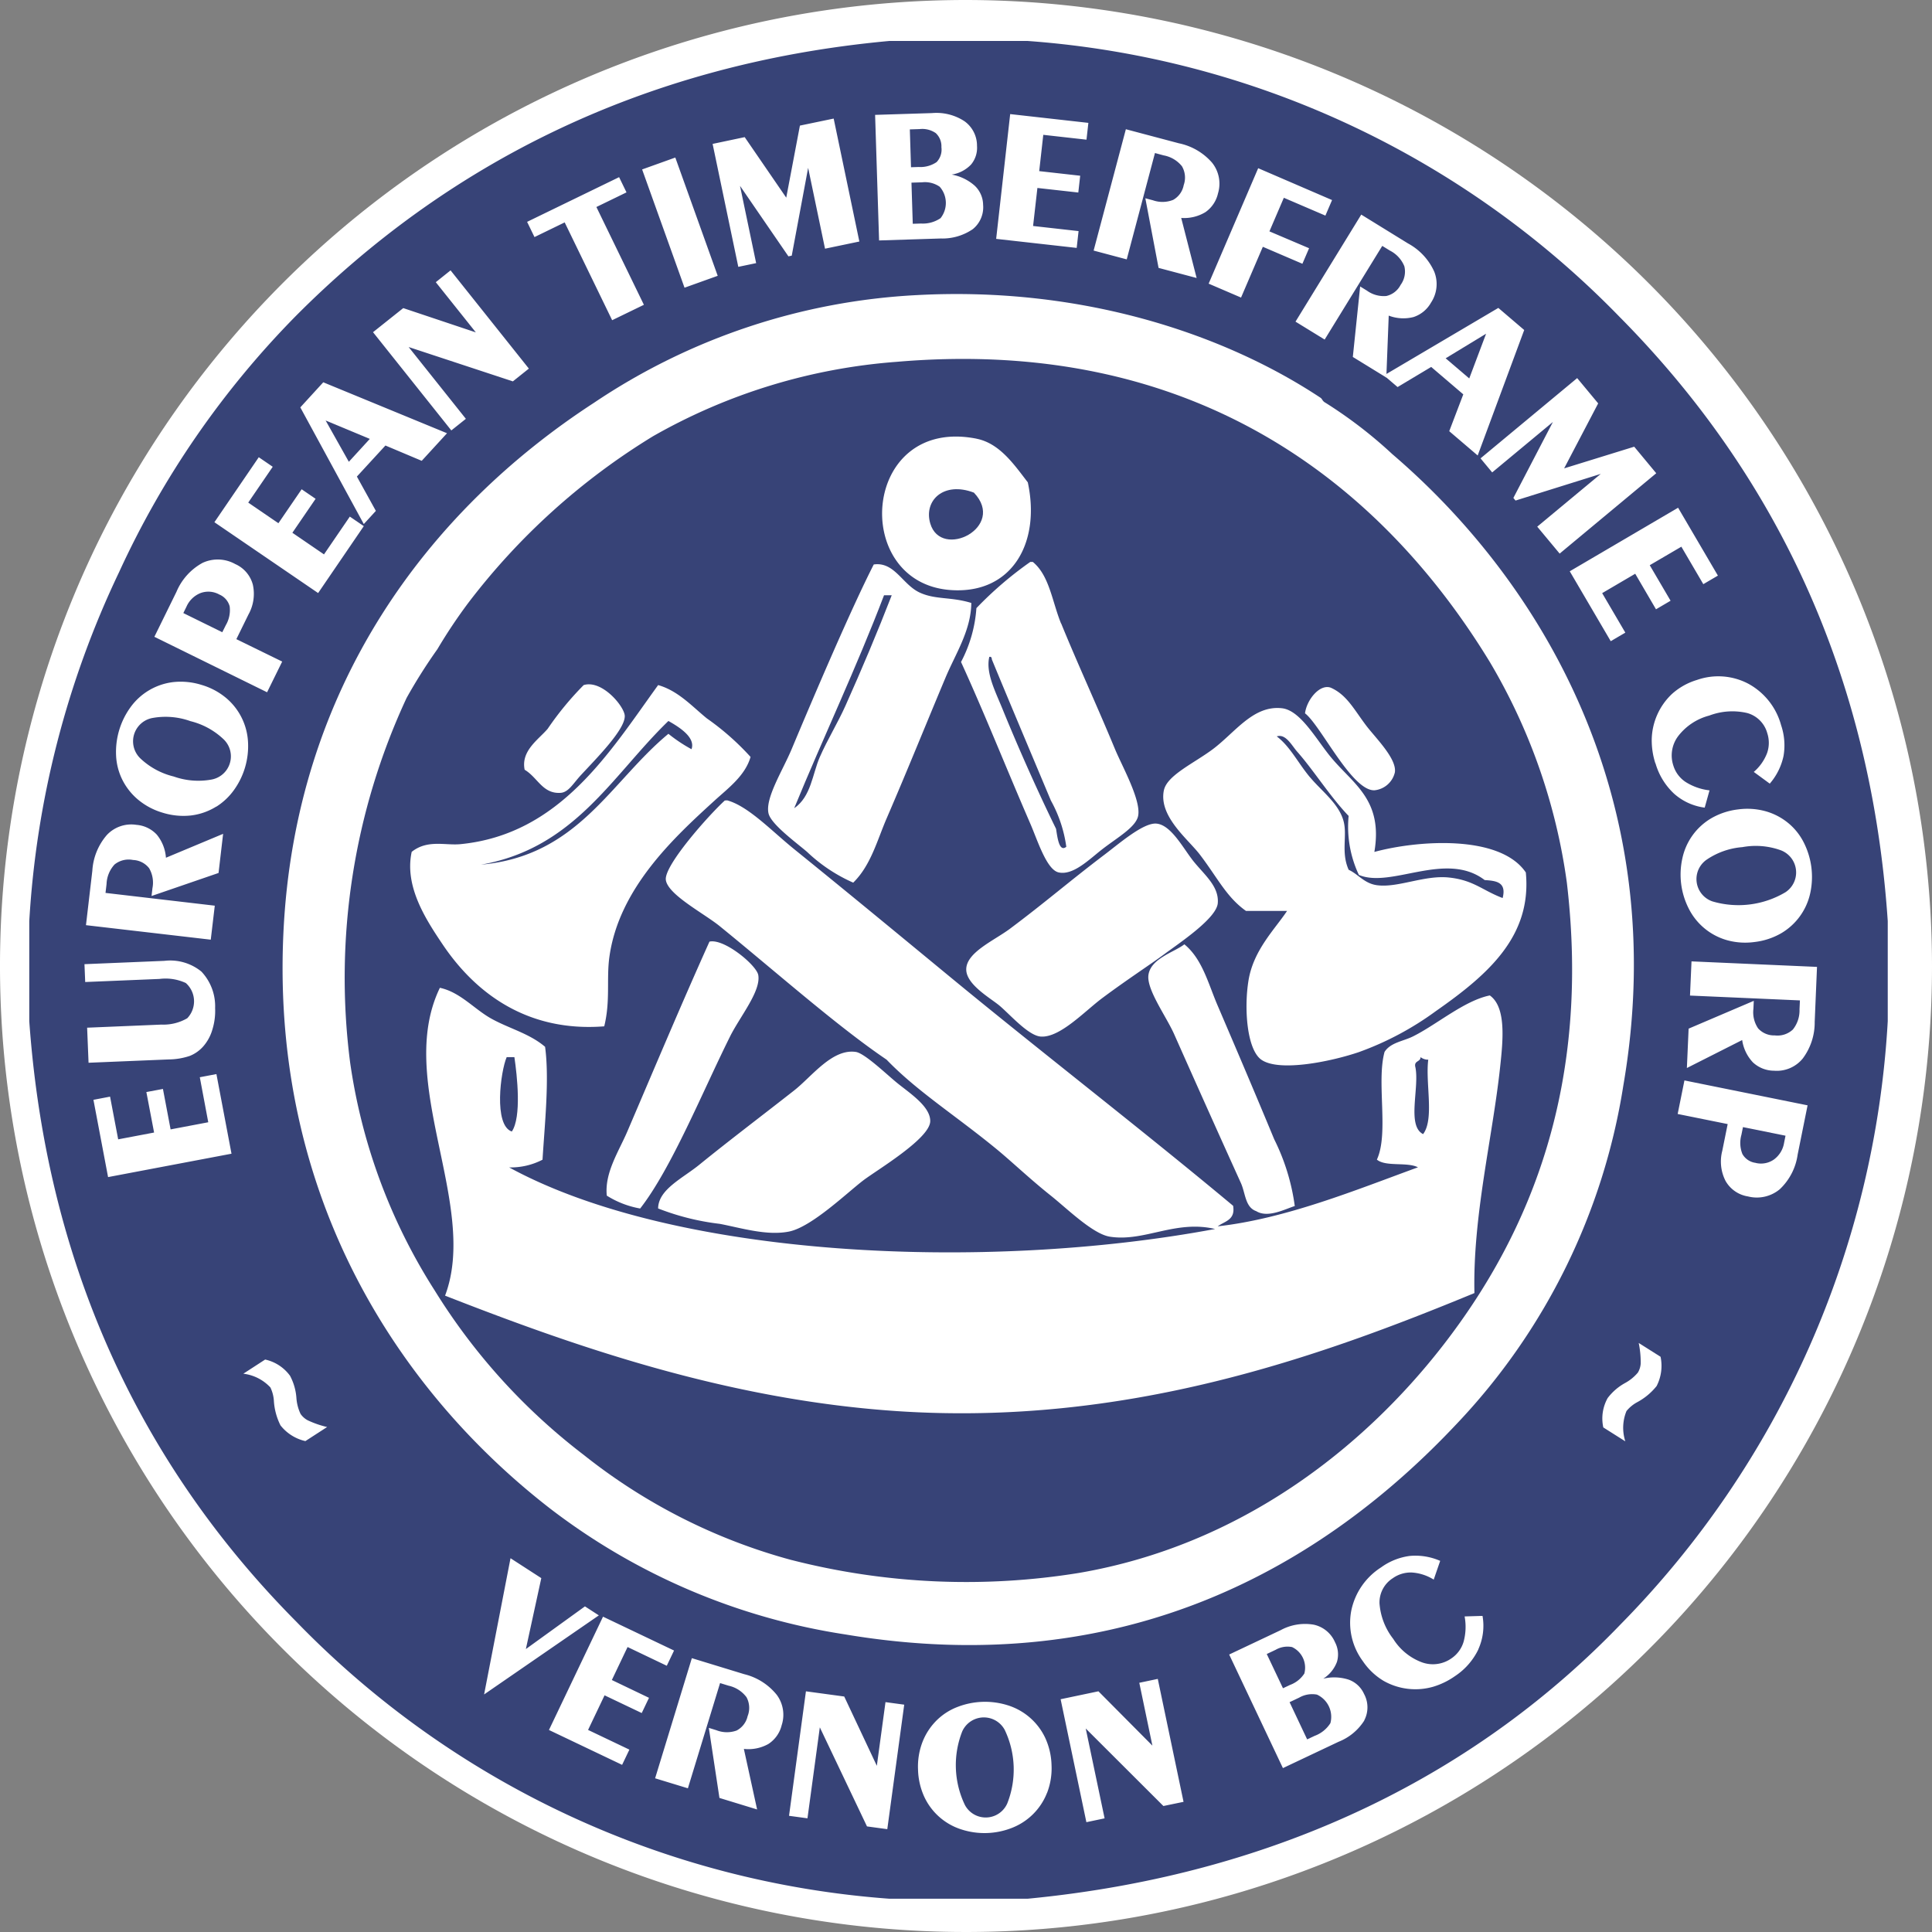 <svg id="Group_10785" data-name="Group 10785" xmlns="http://www.w3.org/2000/svg" xmlns:xlink="http://www.w3.org/1999/xlink" width="165" height="165" viewBox="0 0 165 165">
  <rect x="0" y="0" width="165" height="165" fill="#808080" stroke="none"/>
  <defs>
    <clipPath id="clip-path">
      <rect id="Rectangle_2260" data-name="Rectangle 2260" width="165" height="165" fill="none"/>
    </clipPath>
  </defs>
  <g id="Group_10784" data-name="Group 10784" clip-path="url(#clip-path)">
    <path id="Path_1158" data-name="Path 1158" d="M165,82.5A82.5,82.5,0,1,1,82.5,0,82.594,82.594,0,0,1,165,82.5" fill="#fff"/>
    <path id="Path_1159" data-name="Path 1159" d="M112.488,144.729a2.217,2.217,0,0,0-1.533.255l-.82.388,1.5,3.177.639-.3a2.689,2.689,0,0,0,1.347-1.086,2.09,2.09,0,0,0-1.137-2.432" fill="#374377"/>
    <path id="Path_1160" data-name="Path 1160" d="M27.81,35.912l1.982,3.526,1.79-1.954Z" fill="#374377"/>
    <path id="Path_1161" data-name="Path 1161" d="M149.951,99.32a1.92,1.92,0,0,0,1.557-.3,2.2,2.2,0,0,0,.861-1.427l.121-.6-3.634-.734-.133.661a2.535,2.535,0,0,0,.086,1.64,1.524,1.524,0,0,0,1.142.755" fill="#374377"/>
    <path id="Path_1162" data-name="Path 1162" d="M18.708,50.762a1.924,1.924,0,0,0-1.582-.112,2.2,2.2,0,0,0-1.2,1.161l-.269.547,3.326,1.637.3-.6a2.539,2.539,0,0,0,.332-1.61,1.523,1.523,0,0,0-.911-1.021" fill="#374377"/>
    <path id="Path_1163" data-name="Path 1163" d="M148.833,72.346a6.3,6.3,0,0,0-3.037,1.045,2.014,2.014,0,0,0,.457,3.593,7.857,7.857,0,0,0,6.237-.787,2.024,2.024,0,0,0-.457-3.6,6.3,6.3,0,0,0-3.2-.254" fill="#374377"/>
    <path id="Path_1164" data-name="Path 1164" d="M138.421,27.17A78.376,78.376,0,0,0,87.778,3.5H75.939C54.333,5.487,37.752,14.451,25.3,26.951A76.79,76.79,0,0,0,10.17,48.864,79.974,79.974,0,0,0,2.5,78.667v8.546c1.6,22.422,10.686,39.072,22.8,51.278A78.517,78.517,0,0,0,75.94,162.157H87.778c21.925-2.112,38.72-11.042,50.643-23.448a79.811,79.811,0,0,0,22.8-51.5V78.667c-1.524-22.574-10.681-39.221-22.8-51.5M154.072,72a6.51,6.51,0,0,1,.535,4.25,5.269,5.269,0,0,1-2.483,3.451,5.928,5.928,0,0,1-2.28.75,5.809,5.809,0,0,1-2.379-.164,5.261,5.261,0,0,1-3.255-2.72,6.4,6.4,0,0,1-.534-4.242,5.239,5.239,0,0,1,2.491-3.452,5.956,5.956,0,0,1,2.274-.746,5.86,5.86,0,0,1,2.375.164,5.305,5.305,0,0,1,2.024,1.1A5.166,5.166,0,0,1,154.072,72m-7.357-22.841-1.246.731-1.875-3.2-2.7,1.581,1.78,3.034-1.246.731L139.654,49l-2.823,1.656,1.978,3.373-1.246.731-3.5-5.97,9.253-5.428ZM136.49,34.451,133.583,40l5.985-1.85,1.881,2.267L133.2,47.279l-1.914-2.3,5.425-4.507-7.278,2.277-.185-.223,3.375-6.487-5.185,4.307-.995-1.2,8.253-6.855ZM120.242,20.786a5.122,5.122,0,0,1,2.246,2.411,2.86,2.86,0,0,1-.276,2.651,2.658,2.658,0,0,1-1.489,1.228,3.5,3.5,0,0,1-2.121-.121l-.193,4.982,9.554-5.64,2.21,1.887L126.2,38.9l-2.43-2.075,1.2-3.146-2.741-2.341-2.87,1.718-.957-.817v.007l-2.866-1.761.626-6.02.574.353a2.452,2.452,0,0,0,1.663.461,1.831,1.831,0,0,0,1.22-.95,1.921,1.921,0,0,0,.317-1.59A2.6,2.6,0,0,0,118.7,21.4l-.65-.4-4.919,8-2.49-1.53,5.615-9.142Zm-6.479-3.7-.569,1.328-3.549-1.523-1.231,2.869L111.8,21.2l-.57,1.327-3.379-1.45-1.861,4.336-2.767-1.188,4.231-9.86Zm-17.61-6.049,4.524,1.2A5.13,5.13,0,0,1,103.52,13.9a2.862,2.862,0,0,1,.5,2.619,2.654,2.654,0,0,1-1.074,1.6,3.493,3.493,0,0,1-2.066.493l1.317,5.13-3.251-.863-1.13-5.946.652.173a2.457,2.457,0,0,0,1.725-.036,1.827,1.827,0,0,0,.9-1.261,1.919,1.919,0,0,0-.153-1.614,2.606,2.606,0,0,0-1.565-.926l-.737-.2-2.411,9.083L93.4,21.4Zm-9.88-1.293,6.678.75-.161,1.435L89.1,11.515l-.348,3.1,3.5.393-.161,1.435-3.493-.39L88.229,19.3l3.885.437-.161,1.435L85.076,20.4ZM79.6,9.658a4.357,4.357,0,0,1,2.769.695,2.566,2.566,0,0,1,1.071,2.106,2.226,2.226,0,0,1-.515,1.6,2.891,2.891,0,0,1-1.648.851,4.033,4.033,0,0,1,1.962.945,2.285,2.285,0,0,1,.722,1.635,2.4,2.4,0,0,1-.886,2.084,4.6,4.6,0,0,1-2.742.794l-5.256.167-.34-10.724Zm-16,2.054,3.548,5.17,1.167-6.155,2.884-.6,2.193,10.5-2.932.612-1.442-6.905-1.4,7.5-.283.059L63.2,15.872l1.378,6.6-1.525.318-2.193-10.5Zm-5.926,1.743,3.621,10.1-2.834,1.016-3.621-10.1Zm-4.8,1.675.631,1.3-2.571,1.249,4.057,8.352L52.28,27.347l-4.054-8.353-2.578,1.253-.631-1.3ZM34.439,26.313l6.2,2.075L37.218,24.1,38.48,23.09l6.687,8.39L43.8,32.571l-8.9-2.933,4.887,6.131-1.243.991-6.687-8.39Zm-6.831,6.336L38.176,37l-2.159,2.356-3.1-1.307L30.48,40.7,32.1,43.632l-1.031,1.125-5.421-9.965Zm-5.508,6.4,1.192.815L21.2,42.924l2.577,1.761,1.984-2.9,1.193.815L24.97,45.5l2.7,1.847,2.206-3.228,1.193.815-3.9,5.715L18.311,44.6Zm-7.032,11.5A5.034,5.034,0,0,1,17.3,48.071a3.065,3.065,0,0,1,2.785.1,2.671,2.671,0,0,1,1.508,1.758,3.621,3.621,0,0,1-.376,2.557l-1.031,2.1L24.1,56.5l-1.29,2.622-9.626-4.737ZM7.886,74.363a5.124,5.124,0,0,1,1.241-3.052,2.856,2.856,0,0,1,2.521-.866,2.66,2.66,0,0,1,1.741.834,3.5,3.5,0,0,1,.783,1.975l4.883-2.041-.39,3.342-5.723,1.967.078-.67a2.454,2.454,0,0,0-.282-1.7,1.83,1.83,0,0,0-1.376-.706,1.918,1.918,0,0,0-1.576.382A2.6,2.6,0,0,0,9.1,75.5l-.089.758,9.332,1.09L18,80.252,7.342,79.013ZM7.441,87.769l6.35-.265a4.046,4.046,0,0,0,2.2-.541,2.091,2.091,0,0,0-.121-3.009,4.1,4.1,0,0,0-2.243-.349l-6.35.263-.063-1.524,6.831-.284a4.212,4.212,0,0,1,3.157.918,4.314,4.314,0,0,1,1.17,3.114,5.4,5.4,0,0,1-.233,1.834,3.757,3.757,0,0,1-.772,1.43,3.022,3.022,0,0,1-1.163.824,5.811,5.811,0,0,1-1.81.3l-6.831.283ZM9.23,100.528l-1.25-6.6L9.4,93.657l.693,3.647,3.067-.581L12.5,93.265,13.916,93l.654,3.455,3.216-.61L17.064,92l1.419-.269,1.288,6.8Zm9.239-31.642a5.279,5.279,0,0,1-2.185.761,5.95,5.95,0,0,1-2.383-.236A5.847,5.847,0,0,1,11.8,68.3a5.3,5.3,0,0,1-1.408-1.822,5.161,5.161,0,0,1-.478-1.968,6.506,6.506,0,0,1,1.225-4.1A5.264,5.264,0,0,1,14.8,58.253a5.937,5.937,0,0,1,2.388.233A5.807,5.807,0,0,1,19.3,59.6a5.263,5.263,0,0,1,1.883,3.8,6.411,6.411,0,0,1-1.223,4.1,5.36,5.36,0,0,1-1.486,1.393m7.607,54.182a3.763,3.763,0,0,1-2.124-1.34,5.385,5.385,0,0,1-.566-2.082,3.052,3.052,0,0,0-.3-1.162,3.769,3.769,0,0,0-2.31-1.171l1.864-1.21a3.577,3.577,0,0,1,2.125,1.387,4.74,4.74,0,0,1,.543,1.868,3.815,3.815,0,0,0,.355,1.387,1.734,1.734,0,0,0,.607.544,8.282,8.282,0,0,0,1.662.577ZM24.2,79.762C25.161,58.6,36.68,43.533,50.728,34.4a54.4,54.4,0,0,1,27.623-9.2c13.917-.739,26.064,3.234,34.42,8.766.173.114.149.286.439.438a38.187,38.187,0,0,1,5.7,4.382c12.7,10.871,23.936,29.465,19.731,53.908a54.136,54.136,0,0,1-14.25,28.926c-11.235,11.952-28.122,22-52.178,17.97A55.027,55.027,0,0,1,47,128.85c-12.817-9.925-23.828-26.473-22.8-49.088m19.4,53.316,2.629,1.7-1.318,6.058,5.046-3.645,1.187.768-9.8,6.753ZM54.806,146.3l-3.174-1.513-1.409,2.955,3.529,1.683-.622,1.3-6.247-2.978L51.5,138.07l6.066,2.892-.621,1.3-3.348-1.6-1.343,2.818L55.427,145Zm11.94,1.085a2.657,2.657,0,0,1-1.133,1.563,3.5,3.5,0,0,1-2.084.416l1.131,5.171-3.217-.984-.907-5.984.645.2a2.452,2.452,0,0,0,1.725.028,1.83,1.83,0,0,0,.942-1.227,1.917,1.917,0,0,0-.093-1.619,2.607,2.607,0,0,0-1.529-.984l-.729-.224-2.748,8.986-2.8-.854,3.138-10.26,4.476,1.369a5.121,5.121,0,0,1,2.779,1.769,2.859,2.859,0,0,1,.4,2.635m9.036,8.832-1.734-.236-4.028-8.46-1.055,7.769-1.575-.214,1.444-10.632,3.27.444,2.785,5.918.739-5.439,1.6.217Zm13.645-3.11a5.262,5.262,0,0,1-3,3,6.4,6.4,0,0,1-4.273.146,5.246,5.246,0,0,1-3.211-2.794,5.959,5.959,0,0,1-.536-2.334,5.852,5.852,0,0,1,.379-2.35,5.306,5.306,0,0,1,1.278-1.916,5.145,5.145,0,0,1,1.713-1.08,6.5,6.5,0,0,1,4.281-.146,5.264,5.264,0,0,1,3.211,2.786,5.94,5.94,0,0,1,.54,2.338,5.8,5.8,0,0,1-.379,2.354m9.932,1.128-6.632-6.619,1.611,7.673-1.556.327-2.2-10.5,3.229-.678,4.609,4.641L97.3,143.716l1.579-.332,2.2,10.5Zm17.161-7.308a4.6,4.6,0,0,1-2.2,1.822l-4.753,2.249-4.59-9.7,4.4-2.082a4.356,4.356,0,0,1,2.817-.468,2.566,2.566,0,0,1,1.822,1.5,2.228,2.228,0,0,1,.166,1.675,2.891,2.891,0,0,1-1.171,1.438,4.024,4.024,0,0,1,2.176.084,2.284,2.284,0,0,1,1.306,1.214,2.4,2.4,0,0,1,.019,2.264m9.744-6.059a5.689,5.689,0,0,1-2.006,2.286,6.417,6.417,0,0,1-1.855.9,5.5,5.5,0,0,1-4.225-.5,5.613,5.613,0,0,1-1.776-1.684,5.5,5.5,0,0,1-.992-4.3,5.753,5.753,0,0,1,2.545-3.708,5.353,5.353,0,0,1,2.451-.98,5.272,5.272,0,0,1,2.6.421l-.552,1.6a4.008,4.008,0,0,0-1.874-.606,2.643,2.643,0,0,0-1.624.489,2.455,2.455,0,0,0-1.132,2.145,5.585,5.585,0,0,0,1.174,3.037,4.908,4.908,0,0,0,2.45,2,2.746,2.746,0,0,0,2.545-.357A2.594,2.594,0,0,0,125,140.2a4.839,4.839,0,0,0,.083-2.151l1.53-.045a4.859,4.859,0,0,1-.361,2.856m15.24-22.5a5.37,5.37,0,0,1-1.656,1.386,3.05,3.05,0,0,0-.928.762,3.771,3.771,0,0,0-.1,2.588l-1.88-1.188a3.574,3.574,0,0,1,.373-2.51,4.709,4.709,0,0,1,1.47-1.274,3.788,3.788,0,0,0,1.11-.9,1.721,1.721,0,0,0,.241-.779,8.175,8.175,0,0,0-.17-1.751l1.866,1.179a3.769,3.769,0,0,1-.331,2.489m-.113-53.172a6.421,6.421,0,0,1-.31-2.04,5.494,5.494,0,0,1,1.731-3.886,5.59,5.59,0,0,1,2.135-1.195,5.5,5.5,0,0,1,4.4.333,5.75,5.75,0,0,1,2.783,3.533,5.335,5.335,0,0,1,.206,2.632,5.271,5.271,0,0,1-1.174,2.358l-1.366-1a4,4,0,0,0,1.137-1.61,2.653,2.653,0,0,0,.015-1.7,2.456,2.456,0,0,0-1.711-1.719,5.577,5.577,0,0,0-3.248.218,4.912,4.912,0,0,0-2.642,1.744,2.742,2.742,0,0,0-.416,2.537,2.583,2.583,0,0,0,1.044,1.389A4.843,4.843,0,0,0,146,67.5l-.412,1.475a4.861,4.861,0,0,1-2.62-1.195,5.693,5.693,0,0,1-1.585-2.6M153.527,98.6A5.033,5.033,0,0,1,152,101.565a3.063,3.063,0,0,1-2.718.614,2.681,2.681,0,0,1-1.909-1.315,3.627,3.627,0,0,1-.287-2.569L147.55,96l-4.271-.862.578-2.865L154.374,94.4Zm1.455-11.337a5.125,5.125,0,0,1-1.018,3.134,2.858,2.858,0,0,1-2.452,1.046,2.66,2.66,0,0,1-1.8-.706,3.508,3.508,0,0,1-.924-1.913l-4.722,2.388.148-3.361,5.565-2.375-.03.674a2.453,2.453,0,0,0,.4,1.677,1.829,1.829,0,0,0,1.422.6,1.921,1.921,0,0,0,1.545-.5,2.6,2.6,0,0,0,.569-1.727l.035-.762-9.388-.413.129-2.92,10.718.471Z" fill="#374377"/>
    <path id="Path_1165" data-name="Path 1165" d="M16.246,61.582a6.29,6.29,0,0,0-3.2-.268,2.025,2.025,0,0,0-1.035,3.479,6.3,6.3,0,0,0,2.825,1.523,6.275,6.275,0,0,0,3.2.266,2.015,2.015,0,0,0,1.031-3.471,6.28,6.28,0,0,0-2.826-1.528" fill="#374377"/>
    <path id="Path_1166" data-name="Path 1166" d="M126.918,28.5,123.464,30.6l2.015,1.72Z" fill="#374377"/>
    <path id="Path_1167" data-name="Path 1167" d="M85.807,147.739a2.024,2.024,0,0,0-3.628.127,7.859,7.859,0,0,0,.226,6.284,2.012,2.012,0,0,0,3.618-.127,7.863,7.863,0,0,0-.216-6.284" fill="#374377"/>
    <path id="Path_1168" data-name="Path 1168" d="M111.4,142.907a1.944,1.944,0,0,0-1.052-2.241,2.025,2.025,0,0,0-1.4.232l-.762.361,1.385,2.923.6-.282a2.469,2.469,0,0,0,1.236-.993" fill="#374377"/>
    <path id="Path_1169" data-name="Path 1169" d="M78.749,15.57l-.907.029.111,3.513.706-.022a2.685,2.685,0,0,0,1.668-.458,2.092,2.092,0,0,0-.073-2.684,2.212,2.212,0,0,0-1.506-.378" fill="#374377"/>
    <path id="Path_1170" data-name="Path 1170" d="M78.46,14.262a2.465,2.465,0,0,0,1.529-.418A1.544,1.544,0,0,0,80.4,12.57a1.536,1.536,0,0,0-.48-1.2,2.018,2.018,0,0,0-1.376-.346l-.841.027.1,3.232Z" fill="#374377"/>
    <path id="Path_1171" data-name="Path 1171" d="M83.174,42.072c-2.569-.981-4.3.659-3.728,2.63.922,3.146,6.539.316,3.728-2.63" fill="#374377"/>
    <path id="Path_1172" data-name="Path 1172" d="M70.02,64.642c.642-1.47,1.529-2.9,2.191-4.382,1.382-3.087,2.722-6.265,3.946-9.423H75.5c-2.379,6.242-5.163,12.077-7.673,18.188,1.45-.991,1.552-2.919,2.192-4.383" fill="#374377"/>
    <path id="Path_1173" data-name="Path 1173" d="M84.49,56.1c-.315,1.342.493,2.9,1.1,4.383,1.431,3.514,3.1,7.242,4.6,10.3.112.675.256,2.044.876,1.534a11.274,11.274,0,0,0-1.315-3.944c-1.667-3.979-3.431-8.144-5.042-12.052-.012-.134-.033-.26-.218-.22" fill="#374377"/>
    <path id="Path_1174" data-name="Path 1174" d="M57.085,62.67a13.021,13.021,0,0,0,1.973,1.315c.367-1.021-1.1-1.919-1.973-2.411-4.793,4.632-7.992,10.858-16,12.272,8.309-.753,11.042-7.077,16-11.176" fill="#374377"/>
    <path id="Path_1175" data-name="Path 1175" d="M43.931,90.282h-.658c-.525,1.21-1.131,5.827.438,6.354.843-1.229.456-4.769.22-6.354" fill="#374377"/>
    <path id="Path_1176" data-name="Path 1176" d="M121.54,96.856c.973-1.292.182-4.347.439-6.355a1.032,1.032,0,0,1-.658-.219c0,.435-.6.279-.438.877.35,1.767-.754,4.99.658,5.7" fill="#374377"/>
    <path id="Path_1177" data-name="Path 1177" d="M67.607,133.232a60.153,60.153,0,0,0,24.554,1.1c13.679-2.351,24.207-10.555,31.132-19.5,7.505-9.7,12.542-22.293,10.523-39.445a50.256,50.256,0,0,0-6.577-18.846C117.989,41.369,102.106,28.718,76.6,30.9a49.4,49.4,0,0,0-20.827,6.355A57.377,57.377,0,0,0,39.985,51.5a44.26,44.26,0,0,0-2.631,3.945,45.017,45.017,0,0,0-2.631,4.164A56.652,56.652,0,0,0,29.9,90.726a48.963,48.963,0,0,0,7.234,19.5,52.225,52.225,0,0,0,12.715,14.025,49.047,49.047,0,0,0,17.758,8.984m46.039-74.506c1.39.609,2.01,1.9,3.069,3.287.8,1.038,2.586,2.793,2.412,3.944a1.989,1.989,0,0,1-1.755,1.534c-1.935.04-4.577-5.547-5.919-6.574.149-1.171,1.266-2.527,2.193-2.191M99.4,67.5c.262-1.282,2.544-2.3,4.165-3.506,1.932-1.445,3.46-3.78,5.918-3.507,1.581.176,2.914,2.643,4.167,4.164,1.9,2.308,4.485,3.631,3.726,8.108,3.625-.987,10.708-1.53,12.935,1.753.521,5.407-3.152,8.675-7.673,11.833a26.018,26.018,0,0,1-6.577,3.506c-2.328.794-6.788,1.726-8.331.657-1.233-.855-1.5-4.363-1.1-6.793.43-2.592,2.258-4.363,3.289-5.917h-3.506c-1.678-1.189-2.434-2.843-3.946-4.82-1.006-1.316-3.524-3.253-3.068-5.479m11.18,35.5c-.838.265-2.3,1.049-3.289.439-.957-.332-.916-1.529-1.316-2.411-1.758-3.878-3.689-8.184-5.7-12.71-.675-1.517-2.357-3.8-2.194-5.04.188-1.422,2.191-1.946,3.07-2.629C102.7,81.92,103.2,84.052,104,85.9c1.578,3.682,3.208,7.5,4.823,11.4a18.17,18.17,0,0,1,1.755,5.7m-8.767-29.594c.956,1.244,2.312,2.23,2.192,3.725-.1,1.309-3.336,3.442-4.6,4.383-1.147.85-3.164,2.159-5.263,3.725-1.509,1.126-3.626,3.41-5.261,3.287-1.053-.08-2.6-1.861-3.507-2.63-.744-.631-2.815-1.775-2.851-3.067-.042-1.472,2.369-2.493,3.727-3.506,2.959-2.209,5.176-4.132,8.112-6.355,1.254-.95,3.279-2.707,4.385-2.63,1.223.085,2.237,1.986,3.068,3.067M90.628,53.247c1.425,3.49,3.022,6.931,4.6,10.738.605,1.456,2.245,4.364,1.972,5.7-.2.965-1.754,1.829-3.069,2.848-1.1.852-2.476,2.259-3.728,1.972-1.022-.234-1.794-2.743-2.411-4.163-2.07-4.771-3.888-9.369-5.917-13.806a11.553,11.553,0,0,0,1.314-4.6,31.413,31.413,0,0,1,4.6-3.945h.218c1.421,1.17,1.648,3.388,2.412,5.259M83.394,37.467c1.988.391,3.223,2.224,4.383,3.726,1.122,5.189-1.367,9.564-6.576,9.2-8.613-.6-7.624-14.861,2.193-12.929M67.607,63.986c2.042-4.874,5.12-12.069,7.015-15.778,1.786-.253,2.447,1.731,3.946,2.41,1.347.612,2.647.34,4.385.876-.022,2.346-1.347,4.341-2.193,6.356-1.7,4.046-3.286,7.992-5.042,12.052-.8,1.853-1.35,4.014-2.85,5.479a13.741,13.741,0,0,1-3.945-2.63c-.956-.817-3.079-2.362-3.289-3.287-.3-1.3,1.22-3.678,1.973-5.478M46.78,62.233a26.4,26.4,0,0,1,3.069-3.725c1.57-.477,3.479,1.83,3.508,2.63.041,1.153-2.385,3.594-3.727,5.04-.688.741-1.071,1.488-1.754,1.534-1.539.1-1.953-1.311-3.069-1.972-.336-1.631,1.207-2.593,1.973-3.506M35.161,72.751c1.35-1.072,2.855-.529,4.165-.657,8.511-.837,12.752-7.881,16.882-13.586,1.726.491,2.917,1.839,4.165,2.849A22.284,22.284,0,0,1,64.1,64.644c-.457,1.6-1.909,2.668-3.069,3.725-3.439,3.135-8.18,7.491-8.988,13.367-.261,1.892.1,3.732-.439,5.917-6.519.509-10.973-2.782-13.812-7.013-1.412-2.1-3.273-4.937-2.631-7.889M62.345,88.529c-2.356,4.727-5,11.257-7.672,14.682a7.922,7.922,0,0,1-2.851-1.1c-.2-1.951,1.022-3.77,1.754-5.478,2.255-5.265,4.607-10.866,7.015-16.215,1.264-.284,4.014,2.015,4.166,2.848.25,1.376-1.556,3.543-2.412,5.26m5.481,4.6c1.508-1.184,3.246-3.582,5.262-3.287.752.11,2.575,1.866,3.507,2.63,1.058.867,2.87,2.014,2.85,3.286-.022,1.481-4.5,4.136-5.7,5.041-1.355,1.025-4.416,3.992-6.358,4.383-1.894.381-4.093-.309-5.919-.658a21.2,21.2,0,0,1-5.262-1.315c.016-1.624,2.086-2.569,3.509-3.726,2.54-2.065,5.355-4.191,8.111-6.354M38.007,110.662c2.931-7.745-4.307-18.313-.439-26.3,1.743.375,2.923,1.814,4.385,2.629,1.517.847,3.257,1.265,4.6,2.411.378,2.8-.039,6.669-.219,9.641a5.906,5.906,0,0,1-2.85.658c14.174,7.733,40.634,8.936,60.289,5.259-3.392-.8-6.046,1.122-8.988.657-1.461-.23-3.653-2.4-5.042-3.506-1.77-1.409-3.32-2.89-4.6-3.945-3.566-2.929-6.823-4.962-9.427-7.669-4.213-2.852-9.388-7.447-14.25-11.4-1.344-1.09-4.428-2.686-4.6-3.944-.172-1.224,3.667-5.541,5.042-6.793.069.015.152-.019.219,0,1.8.508,3.757,2.591,5.7,4.163,4.687,3.792,8.74,7.141,13.371,10.957,7.739,6.377,16.282,12.963,24.116,19.5.206,1.228-.732,1.314-1.316,1.753,5.845-.659,11.8-3.107,17.1-5.04-.912-.476-2.752-.025-3.507-.658,1.04-2.246-.055-6.628.656-9.2.511-.8,1.571-.9,2.413-1.315,2.025-1,4.4-3.068,6.576-3.506,1.417,1.008,1.128,3.831.878,6.136-.651,6.045-2.342,12.726-2.192,19.283-13.358,5.516-29.8,11.389-49.328,10.081-14.579-.977-27.65-5.583-38.585-9.861" fill="#374377"/>
    <path id="Path_1178" data-name="Path 1178" d="M111.894,66.395c.981,1.173,2.446,2.233,2.849,3.725.34,1.256-.237,2.656.438,4.164.813.369,1.33,1.166,2.412,1.315,1.782.246,4.047-.874,6.138-.657,2.128.221,2.875,1.106,4.6,1.753.353-1.375-.572-1.473-1.534-1.534-3.316-2.529-7.961.731-10.743-.438a9.649,9.649,0,0,1-.876-5.04c-1.545-1.6-2.99-3.9-4.385-5.478-.477-.539-.979-1.564-1.754-1.315,1.157.879,1.8,2.251,2.85,3.506" fill="#374377"/>
    <path id="Path_1179" data-name="Path 1179" d="M118.4,32.239l.012-.3-.215.127Z" fill="#f6f5f7"/>
  </g>
</svg>
